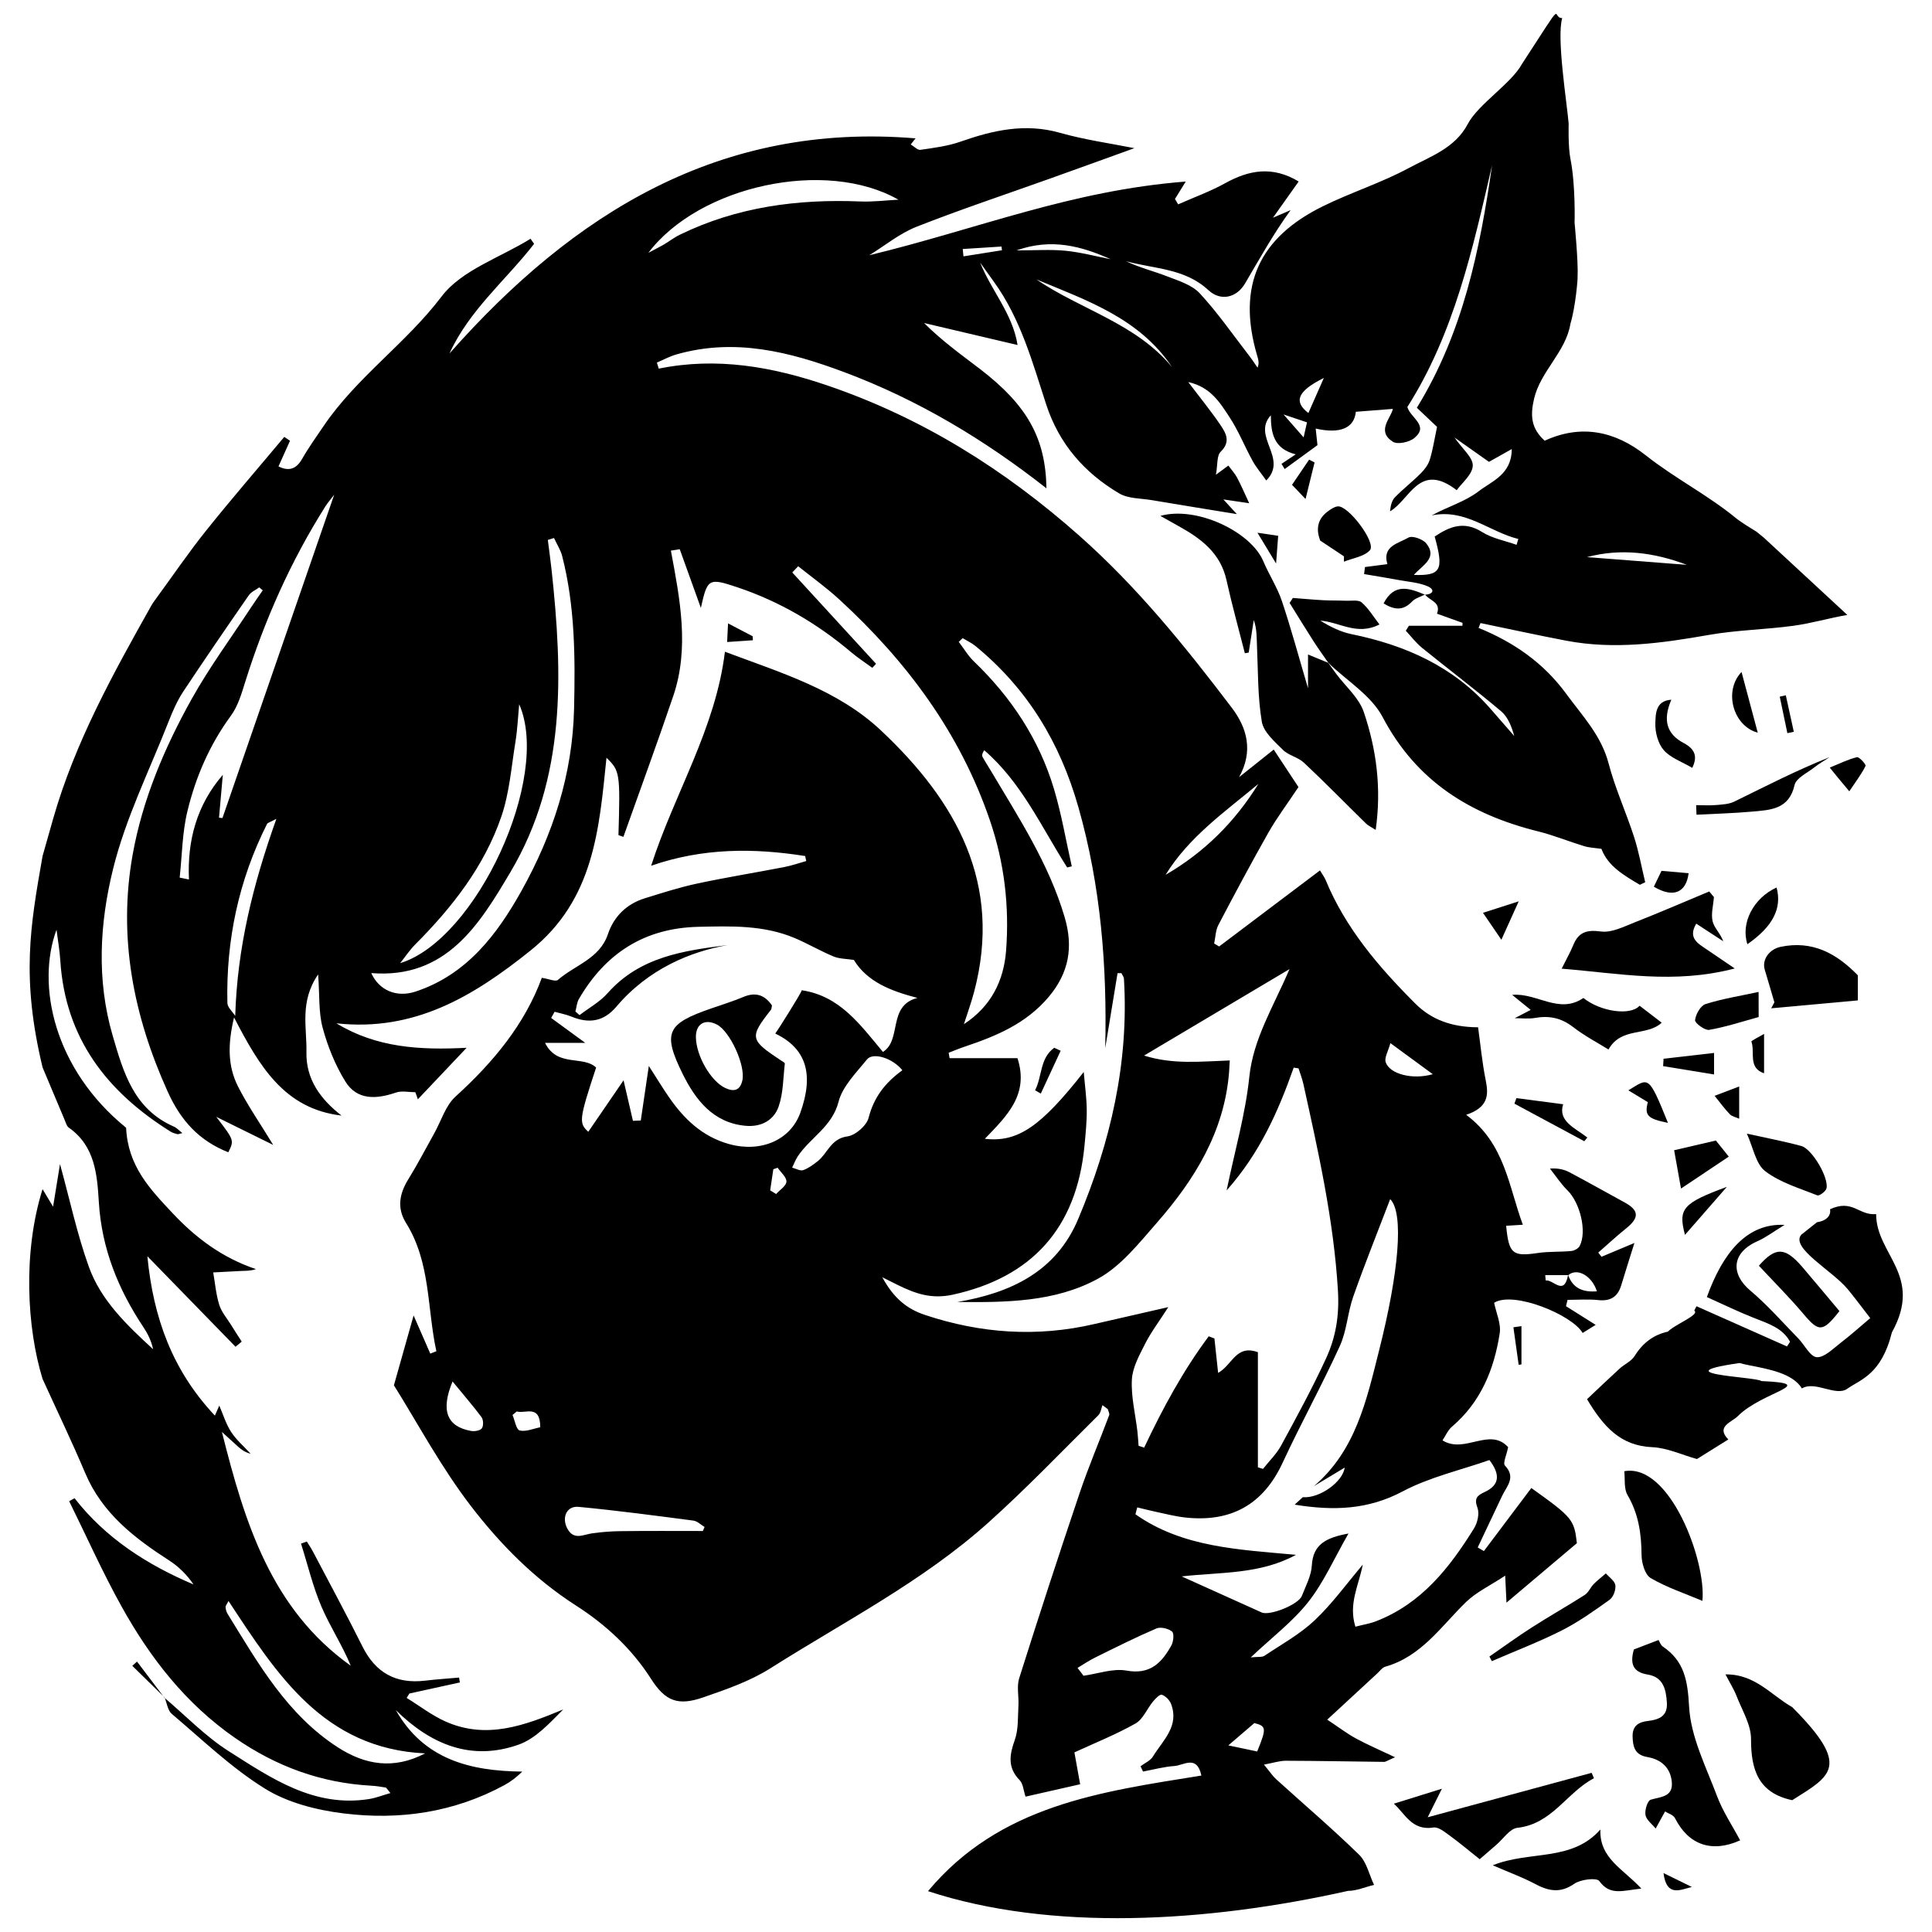 <?xml version="1.0" encoding="utf-8" standalone="no"?><svg xmlns:android="http://schemas.android.com/apk/res/android" height="36.0" width="36.0" xmlns="http://www.w3.org/2000/svg">
    <path d="M33.843,9.666 M34.422,11.458 C34.084,11.517,33.752,11.615,33.413,11.661 C32.889,11.732,32.355,11.74,31.835,11.832 C30.955,11.987,30.078,12.108,29.188,11.939 C28.653,11.837,28.121,11.72,27.587,11.61 C27.575,11.64,27.563,11.67,27.551,11.7 C28.207,11.967,28.762,12.351,29.184,12.928 C29.485,13.339,29.836,13.702,29.973,14.222 C30.095,14.689,30.299,15.133,30.448,15.594 C30.537,15.869,30.588,16.157,30.656,16.439 C30.623,16.455,30.59,16.471,30.557,16.487 C30.26,16.312,29.961,16.139,29.84,15.817 C29.717,15.799,29.613,15.796,29.516,15.766 C29.23,15.679,28.952,15.564,28.662,15.492 C27.401,15.179,26.395,14.562,25.763,13.361 C25.55,12.957,25.092,12.681,24.746,12.347 L24.752,12.352 C24.659,12.217,24.563,12.084,24.474,11.946 C24.323,11.711,24.178,11.472,24.03,11.235 C24.05,11.204,24.07,11.173,24.09,11.142 C24.278,11.156,24.466,11.174,24.654,11.184 C24.796,11.192,24.938,11.188,25.079,11.194 C25.179,11.198,25.311,11.172,25.372,11.225 C25.499,11.334,25.588,11.486,25.704,11.636 C25.283,11.852,24.959,11.588,24.602,11.565 C24.786,11.678,24.978,11.774,25.181,11.816 C26.186,12.021,27.084,12.418,27.774,13.208 C27.922,13.377,28.069,13.546,28.216,13.715 C28.166,13.538,28.099,13.361,27.972,13.254 C27.49,12.848,26.986,12.467,26.496,12.07 C26.384,11.979,26.295,11.859,26.195,11.753 C26.214,11.722,26.234,11.691,26.253,11.66 C26.585,11.66,26.918,11.66,27.25,11.66 C27.251,11.642,27.251,11.624,27.252,11.606 C27.093,11.549,26.935,11.492,26.776,11.435 C26.859,11.217,26.633,11.193,26.553,11.077 L26.55,11.081 C26.723,11.072,26.734,10.979,26.596,10.922 C26.427,10.852,26.234,10.84,26.051,10.806 C25.841,10.767,25.629,10.733,25.418,10.697 C25.423,10.653,25.428,10.609,25.434,10.566 C25.567,10.549,25.7,10.532,25.852,10.512 C25.75,10.172,26.058,10.127,26.245,10.017 C26.314,9.976,26.511,10.045,26.575,10.124 C26.797,10.399,26.501,10.534,26.345,10.713 C26.852,10.73,26.907,10.621,26.733,9.998 C27.011,9.811,27.28,9.701,27.616,9.913 C27.805,10.032,28.043,10.075,28.259,10.152 C28.27,10.116,28.281,10.079,28.292,10.043 C27.754,9.912,27.308,9.473,26.678,9.604 C26.969,9.443,27.3,9.349,27.553,9.154 C27.791,8.969,28.17,8.844,28.169,8.368 C27.963,8.483,27.817,8.566,27.745,8.606 C27.501,8.434,27.317,8.304,27.103,8.153 C27.249,8.364,27.448,8.524,27.443,8.677 C27.437,8.842,27.24,8.999,27.144,9.134 C26.445,8.596,26.274,9.313,25.901,9.528 C25.912,9.425,25.933,9.328,25.992,9.267 C26.145,9.11,26.321,8.974,26.476,8.818 C26.546,8.748,26.613,8.659,26.642,8.566 C26.698,8.385,26.726,8.196,26.777,7.954 C26.683,7.865,26.535,7.725,26.401,7.598 C27.261,6.201,27.576,4.653,27.803,3.078 C27.441,4.642,27.096,6.212,26.224,7.584 C26.284,7.792,26.635,7.929,26.354,8.162 C26.26,8.24,26.044,8.287,25.955,8.232 C25.64,8.032,25.92,7.79,25.954,7.619 C25.733,7.636,25.503,7.654,25.264,7.673 C25.235,7.968,24.985,8.092,24.516,7.986 C24.527,8.091,24.538,8.195,24.549,8.295 C24.331,8.454,24.134,8.597,23.938,8.74 C23.918,8.708,23.899,8.675,23.879,8.643 C23.954,8.593,24.028,8.543,24.144,8.466 C23.735,8.363,23.682,8.074,23.68,7.738 C23.321,8.133,24.008,8.538,23.595,8.953 C23.5,8.818,23.409,8.712,23.342,8.591 C23.192,8.319,23.077,8.026,22.907,7.768 C22.733,7.505,22.56,7.212,22.141,7.119 C22.37,7.421,22.566,7.661,22.739,7.916 C22.843,8.069,22.939,8.23,22.745,8.418 C22.671,8.49,22.691,8.659,22.657,8.846 C22.77,8.762,22.826,8.721,22.889,8.675 C22.953,8.762,23.014,8.828,23.054,8.905 C23.135,9.059,23.203,9.219,23.277,9.377 C23.111,9.353,22.945,9.328,22.796,9.306 C22.861,9.377,22.955,9.479,23.047,9.58 C22.505,9.491,21.982,9.407,21.46,9.319 C21.255,9.285,21.021,9.293,20.853,9.193 C20.205,8.809,19.735,8.273,19.494,7.536 C19.237,6.746,19.017,5.936,18.518,5.248 C18.433,5.13,18.348,5.012,18.264,4.893 C18.471,5.417,18.867,5.84,18.961,6.429 C18.358,6.287,17.789,6.153,17.219,6.019 C17.554,6.354,17.912,6.609,18.261,6.876 C19.143,7.552,19.484,8.167,19.499,9.099 C18.343,8.191,17.103,7.447,15.727,6.933 C14.711,6.553,13.689,6.294,12.605,6.604 C12.479,6.64,12.361,6.705,12.24,6.756 C12.252,6.794,12.263,6.831,12.275,6.869 C13.359,6.648,14.394,6.834,15.418,7.183 C17.182,7.784,18.721,8.75,20.109,9.98 C21.189,10.936,22.089,12.049,22.955,13.191 C23.239,13.566,23.357,13.997,23.088,14.482 C23.28,14.329,23.471,14.176,23.734,13.967 C23.908,14.231,24.08,14.491,24.195,14.666 C23.976,14.995,23.79,15.242,23.639,15.507 C23.316,16.077,23.007,16.655,22.703,17.235 C22.65,17.336,22.649,17.465,22.624,17.581 C22.655,17.599,22.686,17.618,22.717,17.636 C23.338,17.167,23.959,16.699,24.596,16.219 C24.646,16.303,24.68,16.346,24.7,16.395 C25.072,17.297,25.693,18.021,26.371,18.699 C26.669,18.997,27.046,19.14,27.542,19.142 C27.587,19.465,27.618,19.803,27.685,20.133 C27.741,20.411,27.728,20.636,27.32,20.773 C28.044,21.312,28.11,22.105,28.376,22.821 C28.255,22.829,28.16,22.835,28.065,22.841 C28.115,23.365,28.186,23.417,28.653,23.348 C28.86,23.317,29.073,23.331,29.282,23.31 C29.337,23.305,29.412,23.262,29.436,23.216 C29.574,22.943,29.442,22.412,29.208,22.181 C29.085,22.06,28.989,21.911,28.881,21.775 C29.027,21.764,29.144,21.79,29.246,21.844 C29.589,22.025,29.927,22.218,30.268,22.403 C30.543,22.552,30.55,22.69,30.3,22.89 C30.121,23.033,29.954,23.19,29.781,23.34 C29.801,23.366,29.822,23.392,29.842,23.418 C30.018,23.344,30.194,23.27,30.455,23.161 C30.356,23.476,30.281,23.714,30.208,23.953 C30.143,24.166,30.007,24.25,29.781,24.225 C29.592,24.205,29.4,24.221,29.209,24.221 C29.199,24.26,29.19,24.3,29.18,24.339 C29.368,24.457,29.555,24.575,29.733,24.687 C29.664,24.73,29.577,24.784,29.49,24.838 C29.298,24.503,28.206,24.049,27.841,24.275 C27.879,24.465,27.973,24.664,27.945,24.844 C27.841,25.516,27.593,26.127,27.054,26.585 C26.979,26.649,26.937,26.753,26.879,26.839 C27.292,27.098,27.758,26.585,28.102,26.966 C28.074,27.11,28,27.264,28.042,27.308 C28.253,27.53,28.077,27.691,27.991,27.871 C27.838,28.192,27.687,28.514,27.535,28.835 C27.573,28.857,27.612,28.88,27.65,28.902 C27.945,28.51,28.241,28.117,28.534,27.727 C29.301,28.275,29.332,28.314,29.383,28.755 C28.953,29.118,28.532,29.473,28.071,29.863 C28.062,29.678,28.057,29.565,28.047,29.36 C27.763,29.548,27.507,29.667,27.316,29.853 C26.853,30.304,26.486,30.865,25.814,31.056 C25.756,31.072,25.711,31.138,25.662,31.183 C25.449,31.379,25.237,31.576,25.024,31.773 C24.953,31.839,24.881,31.904,24.731,32.043 C24.937,32.179,25.093,32.299,25.263,32.392 C25.475,32.508,25.699,32.603,25.995,32.744 C25.848,32.807,25.819,32.831,25.79,32.83 C25.18,32.823,24.569,32.811,23.959,32.809 C23.845,32.809,23.731,32.848,23.552,32.881 C23.668,33.022,23.716,33.096,23.779,33.153 C24.295,33.621,24.827,34.074,25.325,34.56 C25.466,34.698,25.513,34.932,25.603,35.122 C25.441,35.161,25.28,35.233,25.118,35.234 C22.472,35.826,19.584,35.991,17.292,35.239 C18.634,33.632,20.518,33.386,22.386,33.085 C22.303,32.691,22.054,32.896,21.885,32.907 C21.688,32.92,21.494,32.974,21.299,33.01 C21.283,32.977,21.268,32.944,21.252,32.912 C21.331,32.852,21.436,32.808,21.484,32.729 C21.668,32.428,21.981,32.163,21.82,31.748 C21.793,31.677,21.718,31.603,21.649,31.579 C21.613,31.566,21.53,31.65,21.485,31.705 C21.373,31.84,21.3,32.034,21.16,32.114 C20.797,32.319,20.407,32.475,20.02,32.653 C20.052,32.834,20.087,33.026,20.127,33.247 C19.763,33.33,19.433,33.405,19.109,33.478 C19.071,33.363,19.065,33.238,19,33.171 C18.77,32.935,18.81,32.699,18.91,32.418 C18.979,32.223,18.964,31.996,18.977,31.782 C18.987,31.612,18.942,31.428,18.991,31.272 C19.356,30.117,19.731,28.966,20.118,27.819 C20.283,27.33,20.487,26.853,20.668,26.369 C20.679,26.339,20.651,26.294,20.642,26.257 C20.609,26.232,20.576,26.208,20.543,26.183 C20.519,26.246,20.511,26.326,20.467,26.37 C19.789,27.041,19.128,27.733,18.418,28.37 C17.196,29.467,15.731,30.215,14.354,31.087 C13.975,31.327,13.534,31.479,13.107,31.627 C12.63,31.793,12.396,31.699,12.127,31.277 C11.766,30.713,11.278,30.266,10.73,29.915 C9.957,29.419,9.325,28.778,8.781,28.071 C8.218,27.34,7.779,26.513,7.34,25.813 C7.481,25.314,7.584,24.949,7.707,24.512 C7.841,24.817,7.93,25.02,8.018,25.223 C8.056,25.208,8.093,25.193,8.131,25.178 C7.956,24.378,8.027,23.525,7.565,22.787 C7.393,22.511,7.442,22.242,7.609,21.973 C7.781,21.695,7.932,21.403,8.092,21.117 C8.221,20.886,8.302,20.602,8.488,20.433 C9.189,19.796,9.778,19.088,10.096,18.22 C10.226,18.24,10.353,18.297,10.396,18.259 C10.712,17.982,11.173,17.867,11.328,17.406 C11.44,17.074,11.678,16.842,12.019,16.737 C12.337,16.639,12.655,16.536,12.98,16.466 C13.521,16.35,14.068,16.262,14.611,16.157 C14.75,16.13,14.886,16.083,15.023,16.044 C15.016,16.013,15.01,15.982,15.003,15.951 C14.048,15.8,13.098,15.797,12.133,16.132 C12.57,14.777,13.333,13.582,13.508,12.144 C14.547,12.535,15.606,12.849,16.418,13.613 C17.82,14.932,18.685,16.465,18.151,18.483 C18.097,18.686,18.025,18.884,17.961,19.084 C18.469,18.752,18.704,18.274,18.747,17.713 C18.81,16.885,18.715,16.074,18.444,15.282 C17.886,13.651,16.893,12.321,15.638,11.169 C15.397,10.948,15.129,10.756,14.873,10.551 C14.836,10.59,14.799,10.628,14.763,10.667 C15.283,11.234,15.804,11.802,16.324,12.369 C16.301,12.394,16.277,12.419,16.254,12.444 C16.124,12.349,15.989,12.261,15.866,12.158 C15.231,11.62,14.525,11.206,13.736,10.942 C13.201,10.763,13.182,10.783,13.06,11.325 C13.058,11.333,13.033,11.336,13.059,11.326 C12.927,10.96,12.796,10.597,12.666,10.234 C12.611,10.243,12.556,10.251,12.501,10.26 C12.671,11.166,12.849,12.075,12.545,12.97 C12.247,13.849,11.926,14.72,11.616,15.594 C11.585,15.583,11.555,15.572,11.524,15.561 C11.558,14.406,11.551,14.362,11.301,14.12 C11.164,15.454,11.069,16.761,9.89,17.708 C8.819,18.568,7.721,19.227,6.268,19.068 C7.02,19.525,7.829,19.569,8.695,19.524 C8.359,19.879,8.073,20.181,7.786,20.484 C7.771,20.44,7.755,20.396,7.74,20.352 C7.619,20.352,7.487,20.321,7.379,20.358 C7.013,20.483,6.653,20.507,6.432,20.147 C6.245,19.842,6.105,19.496,6.012,19.15 C5.935,18.864,5.957,18.552,5.928,18.157 C5.579,18.665,5.72,19.148,5.71,19.604 C5.699,20.111,5.972,20.483,6.364,20.787 C5.298,20.663,4.831,19.865,4.361,18.958 C4.24,19.466,4.245,19.87,4.435,20.245 C4.613,20.596,4.84,20.922,5.091,21.334 C4.726,21.154,4.417,21.002,4.03,20.811 C4.365,21.248,4.365,21.248,4.254,21.471 C3.716,21.258,3.372,20.889,3.125,20.342 C2.483,18.923,2.198,17.46,2.471,15.929 C2.654,14.903,3.063,13.936,3.571,13.026 C3.899,12.438,4.302,11.891,4.672,11.327 C4.744,11.217,4.821,11.109,4.896,11 C4.874,10.982,4.853,10.963,4.831,10.945 C4.765,10.993,4.681,11.028,4.637,11.091 C4.221,11.691,3.808,12.293,3.405,12.901 C3.3,13.064,3.218,13.25,3.145,13.436 C2.786,14.353,2.338,15.25,2.105,16.199 C1.858,17.205,1.796,18.256,2.099,19.296 C2.302,19.995,2.498,20.669,3.241,20.993 C3.293,21.016,3.334,21.063,3.398,21.113 C3.343,21.126,3.321,21.138,3.303,21.133 C3.26,21.122,3.216,21.109,3.179,21.086 C1.994,20.347,1.216,19.347,1.124,17.901 C1.112,17.708,1.077,17.516,1.053,17.324 C0.674,18.35,1,19.917,2.35,21.014 C2.382,21.728,2.795,22.157,3.216,22.606 C3.657,23.076,4.15,23.44,4.769,23.648 C4.671,23.682,4.587,23.679,4.503,23.682 C4.326,23.69,4.15,23.701,3.973,23.71 C4.008,23.912,4.025,24.121,4.086,24.315 C4.128,24.449,4.229,24.564,4.305,24.687 C4.37,24.792,4.437,24.895,4.504,24.999 C4.466,25.031,4.428,25.063,4.389,25.095 C3.855,24.547,3.321,23.998,2.746,23.408 C2.857,24.56,3.214,25.538,4.004,26.378 C4.048,26.276,4.073,26.219,4.086,26.191 C4.153,26.344,4.207,26.527,4.306,26.681 C4.404,26.832,4.547,26.953,4.67,27.088 C4.546,27.059,4.469,26.987,4.391,26.915 C4.314,26.844,4.236,26.774,4.135,26.682 C4.56,28.375,5.053,29.981,6.536,31.039 C6.38,30.659,6.152,30.314,5.991,29.94 C5.829,29.563,5.734,29.156,5.609,28.763 C5.645,28.75,5.681,28.737,5.717,28.724 C5.755,28.786,5.797,28.846,5.831,28.911 C6.141,29.501,6.458,30.087,6.755,30.682 C6.999,31.171,7.379,31.38,7.918,31.317 C8.129,31.292,8.342,31.278,8.554,31.259 C8.559,31.289,8.564,31.32,8.569,31.35 C8.256,31.419,7.942,31.487,7.629,31.556 C7.612,31.583,7.594,31.61,7.577,31.638 C7.82,31.787,8.05,31.967,8.309,32.081 C9.071,32.416,9.775,32.152,10.495,31.853 C10.24,32.109,9.982,32.396,9.663,32.509 C8.778,32.822,8.025,32.505,7.376,31.866 C7.898,32.785,8.758,33.001,9.732,33.011 C9.621,33.12,9.517,33.198,9.404,33.26 C8.463,33.773,7.443,33.92,6.4,33.79 C5.897,33.728,5.359,33.591,4.936,33.328 C4.31,32.94,3.768,32.415,3.201,31.936 C3.125,31.871,3.11,31.734,3.067,31.63 C3.067,31.63,3.063,31.634,3.063,31.634 C3.46,31.97,3.827,32.355,4.262,32.631 C5.054,33.134,5.85,33.684,6.875,33.523 C7.002,33.503,7.124,33.454,7.275,33.411 C7.212,33.337,7.2,33.31,7.184,33.308 C7.097,33.293,7.009,33.279,6.921,33.274 C5.988,33.224,5.149,32.917,4.38,32.384 C3.462,31.747,2.799,30.895,2.266,29.936 C1.911,29.298,1.613,28.629,1.289,27.973 C1.322,27.954,1.355,27.935,1.389,27.917 C1.973,28.666,2.743,29.157,3.606,29.524 C3.482,29.342,3.33,29.192,3.154,29.078 C2.502,28.658,1.904,28.197,1.588,27.449 C1.338,26.857,1.059,26.279,0.793,25.694 C0.5,24.741,0.424,23.333,0.793,22.158 C0.845,22.245,0.897,22.331,0.989,22.485 C1.04,22.17,1.076,21.946,1.118,21.691 C1.302,22.36,1.437,22.998,1.656,23.606 C1.882,24.234,2.367,24.694,2.853,25.141 C2.82,24.986,2.754,24.852,2.672,24.729 C2.201,24.023,1.895,23.263,1.842,22.404 C1.81,21.886,1.772,21.355,1.281,21.011 C1.242,20.983,1.226,20.919,1.205,20.869 C1.067,20.543,0.93,20.216,0.793,19.889 C0.394,18.222,0.562,17.264,0.793,15.952 C0.859,15.718,0.925,15.484,0.992,15.25 C1.398,13.831,2.108,12.551,2.825,11.275 C2.847,11.236,2.874,11.201,2.9,11.165 C3.213,10.738,3.51,10.3,3.84,9.888 C4.313,9.296,4.81,8.723,5.297,8.141 C5.333,8.165,5.368,8.189,5.404,8.213 C5.334,8.367,5.265,8.521,5.189,8.691 C5.367,8.779,5.512,8.757,5.63,8.55 C5.751,8.338,5.894,8.139,6.031,7.937 C6.646,7.03,7.562,6.402,8.228,5.525 C8.603,5.031,9.322,4.799,9.886,4.449 C9.908,4.481,9.93,4.512,9.952,4.544 C9.428,5.22,8.746,5.776,8.375,6.587 C10.692,3.966,13.419,2.275,17.06,2.578 C17.032,2.614,17.001,2.653,16.97,2.692 C17.031,2.727,17.097,2.8,17.151,2.792 C17.403,2.755,17.661,2.723,17.899,2.639 C18.506,2.426,19.104,2.291,19.752,2.475 C20.213,2.606,20.694,2.672,21.138,2.761 C20.647,2.938,20.116,3.131,19.584,3.321 C18.748,3.62,17.905,3.9,17.079,4.225 C16.764,4.349,16.49,4.576,16.198,4.756 C17.196,4.515,18.15,4.209,19.115,3.945 C20.067,3.684,21.03,3.466,22.095,3.383 C21.988,3.556,21.941,3.631,21.894,3.707 C21.914,3.741,21.933,3.774,21.953,3.808 C22.245,3.678,22.549,3.569,22.827,3.415 C23.273,3.168,23.709,3.087,24.199,3.382 C24.049,3.594,23.907,3.794,23.72,4.057 C23.88,3.988,23.965,3.952,24.049,3.915 C23.726,4.36,23.469,4.825,23.199,5.283 C23.042,5.55,22.744,5.619,22.516,5.406 C22.077,4.997,21.504,5.012,20.982,4.867 C21.228,4.986,21.494,5.051,21.747,5.149 C21.961,5.232,22.208,5.307,22.355,5.465 C22.688,5.824,22.969,6.231,23.27,6.62 C23.328,6.694,23.379,6.774,23.433,6.851 C23.466,6.765,23.449,6.706,23.431,6.646 C23.027,5.297,23.49,4.417,24.645,3.846 C25.169,3.587,25.735,3.409,26.249,3.132 C26.649,2.917,27.113,2.762,27.349,2.312 C27.544,1.94,28.16,1.559,28.361,1.19 C29.214,-0.122,28.888,0.337,29.11,0.337 C29.001,0.697,29.197,1.912,29.23,2.305 C29.23,2.305,29.217,2.734,29.263,2.961 C29.361,3.453,29.34,4.152,29.34,4.152 S29.411,4.884,29.396,5.153 C29.402,5.181,29.359,5.715,29.263,6.03 C29.181,6.553,28.704,6.917,28.585,7.431 C28.511,7.748,28.531,7.984,28.783,8.212 C29.462,7.9,30.092,8.031,30.666,8.484 C31.215,8.918,31.82,9.22,32.36,9.665 C32.396,9.695,32.543,9.791,32.543,9.791 L32.731,9.908 L32.867,10.019 M29.219,23.756 C29.309,24.013,29.505,24.081,29.756,24.062 C29.663,23.77,29.388,23.619,29.223,23.76 C29.08,23.76,28.936,23.76,28.793,23.76 C28.796,23.793,28.799,23.827,28.802,23.86 C28.942,23.836,29.145,24.161,29.219,23.756 Z M24.276,27.898 C24.592,27.924,25.025,27.607,25.056,27.347 C24.872,27.458,24.678,27.575,24.483,27.692 C25.263,27.028,25.464,26.089,25.698,25.161 C26.063,23.716,26.165,22.606,25.904,22.344 C25.668,22.962,25.429,23.555,25.217,24.157 C25.111,24.456,25.097,24.792,24.967,25.078 C24.633,25.812,24.241,26.52,23.902,27.252 C23.536,28.043,22.93,28.37,22.08,28.276 C21.894,28.255,21.711,28.207,21.527,28.168 C21.414,28.144,21.303,28.115,21.191,28.088 C21.18,28.131,21.168,28.173,21.157,28.216 C22.038,28.837,23.086,28.873,24.149,28.972 C23.48,29.338,22.748,29.292,22.019,29.374 C22.554,29.615,23.032,29.832,23.51,30.046 C23.66,30.113,24.195,29.899,24.258,29.738 C24.331,29.552,24.433,29.363,24.444,29.171 C24.466,28.777,24.707,28.652,25.127,28.575 C24.861,29.038,24.668,29.482,24.378,29.85 C24.089,30.217,23.702,30.509,23.306,30.883 C23.441,30.869,23.516,30.883,23.561,30.853 C23.879,30.64,24.222,30.452,24.497,30.192 C24.827,29.88,25.097,29.504,25.393,29.155 C25.319,29.542,25.122,29.886,25.256,30.311 C25.407,30.272,25.528,30.253,25.639,30.21 C26.484,29.884,27.01,29.215,27.466,28.479 C27.531,28.375,27.57,28.204,27.531,28.098 C27.466,27.923,27.519,27.869,27.664,27.802 C27.943,27.673,27.96,27.477,27.753,27.206 C27.214,27.395,26.639,27.524,26.137,27.79 C25.492,28.132,24.852,28.155,24.124,28.037 C24.199,27.97,24.238,27.934,24.276,27.898 Z M22.915,19.76 C22.908,19.872,22.906,19.926,22.902,19.98 C22.813,21.087,22.262,21.979,21.556,22.785 C21.223,23.165,20.888,23.593,20.459,23.827 C19.655,24.266,18.737,24.269,17.837,24.261 C18.828,24.093,19.676,23.7,20.09,22.716 C20.692,21.287,21.038,19.803,20.943,18.238 C20.941,18.202,20.912,18.168,20.896,18.133 C20.872,18.133,20.848,18.133,20.824,18.133 C20.747,18.599,20.671,19.065,20.594,19.531 C20.63,18.009,20.514,16.518,20.095,15.043 C19.751,13.832,19.142,12.829,18.174,12.036 C18.103,11.978,18.017,11.939,17.938,11.891 C17.914,11.914,17.889,11.937,17.865,11.96 C17.959,12.083,18.039,12.221,18.149,12.326 C18.844,12.994,19.362,13.776,19.639,14.7 C19.78,15.172,19.862,15.661,19.971,16.143 C19.942,16.15,19.914,16.157,19.885,16.164 C19.405,15.41,19.033,14.576,18.339,13.979 C18.3,14.04,18.294,14.077,18.308,14.103 C18.356,14.191,18.411,14.274,18.462,14.36 C18.983,15.238,19.545,16.095,19.838,17.09 C20.002,17.646,19.921,18.125,19.539,18.578 C19.122,19.072,18.57,19.303,17.987,19.499 C17.882,19.534,17.78,19.577,17.677,19.616 C17.683,19.65,17.688,19.683,17.694,19.717 C18.122,19.717,18.55,19.717,18.959,19.717 C19.18,20.397,18.759,20.796,18.351,21.22 C18.968,21.291,19.398,20.988,20.194,19.975 C20.215,20.228,20.248,20.455,20.25,20.683 C20.252,20.904,20.229,21.126,20.208,21.347 C20.063,22.887,19.222,23.802,17.756,24.124 C17.355,24.212,17.056,24.104,16.733,23.946 C16.664,23.912,16.595,23.877,16.44,23.8 C16.657,24.197,16.905,24.392,17.236,24.502 C18.273,24.847,19.322,24.92,20.39,24.672 C20.817,24.573,21.245,24.476,21.77,24.356 C21.591,24.635,21.444,24.828,21.337,25.041 C21.23,25.252,21.103,25.48,21.091,25.706 C21.074,26.025,21.156,26.349,21.194,26.672 C21.204,26.761,21.209,26.851,21.216,26.941 C21.251,26.952,21.285,26.963,21.32,26.974 C21.664,26.245,22.045,25.54,22.523,24.9 C22.558,24.913,22.593,24.926,22.629,24.94 C22.651,25.141,22.672,25.342,22.698,25.582 C22.968,25.43,23.03,25.049,23.439,25.196 C23.439,25.896,23.439,26.618,23.439,27.341 C23.471,27.351,23.503,27.361,23.534,27.371 C23.648,27.226,23.786,27.094,23.872,26.935 C24.163,26.4,24.455,25.864,24.709,25.312 C24.891,24.916,24.959,24.514,24.93,24.041 C24.851,22.732,24.567,21.469,24.287,20.201 C24.265,20.101,24.227,20.005,24.196,19.907 C24.166,19.903,24.136,19.898,24.106,19.894 C23.819,20.708,23.474,21.487,22.856,22.182 C23.011,21.435,23.207,20.758,23.279,20.067 C23.353,19.356,23.723,18.769,24.028,18.058 C23.081,18.621,22.23,19.127,21.318,19.669 C21.858,19.839,22.371,19.779,22.915,19.76 Z M13.56,17.61 C12.87,17.73,12.082,18.053,11.485,18.758 C11.246,19.04,10.972,19.076,10.648,18.943 C10.548,18.902,10.439,18.882,10.334,18.853 C10.313,18.891,10.292,18.929,10.27,18.968 C10.457,19.105,10.645,19.242,10.905,19.432 C10.624,19.432,10.426,19.432,10.156,19.432 C10.384,19.893,10.863,19.661,11.108,19.892 C10.789,20.859,10.783,20.927,10.962,21.089 C11.17,20.786,11.382,20.477,11.619,20.13 C11.687,20.425,11.74,20.655,11.794,20.885 C11.843,20.883,11.892,20.881,11.94,20.879 C11.987,20.56,12.034,20.242,12.09,19.862 C12.242,20.1,12.346,20.271,12.459,20.435 C12.742,20.847,13.085,21.18,13.589,21.319 C14.177,21.481,14.73,21.245,14.913,20.734 C15.172,20.012,15.021,19.534,14.446,19.259 C14.467,19.238,14.928,18.509,14.94,18.452 C15.65,18.558,16.025,19.09,16.452,19.601 C16.81,19.38,16.533,18.738,17.095,18.595 C16.602,18.466,16.161,18.297,15.91,17.887 C15.77,17.865,15.641,17.868,15.531,17.822 C15.286,17.72,15.056,17.585,14.812,17.481 C14.233,17.235,13.623,17.256,13.01,17.27 C12.007,17.294,11.284,17.763,10.788,18.613 C10.748,18.681,10.743,18.769,10.722,18.848 C10.748,18.87,10.773,18.892,10.799,18.915 C10.975,18.78,11.179,18.669,11.323,18.505 C11.924,17.827,12.742,17.713,13.56,17.61 Z M10.323,10.025 C10.285,10.037,10.247,10.049,10.208,10.061 C10.231,10.244,10.257,10.427,10.277,10.61 C10.487,12.554,10.552,14.496,9.512,16.249 C8.938,17.217,8.319,18.245,6.918,18.132 C7.061,18.451,7.386,18.594,7.742,18.477 C8.696,18.162,9.263,17.414,9.72,16.594 C10.303,15.547,10.669,14.432,10.697,13.203 C10.719,12.242,10.715,11.295,10.475,10.36 C10.444,10.243,10.374,10.136,10.323,10.025 Z M4.081,15.237 C4.102,15.239,4.124,15.241,4.145,15.243 C4.836,13.243,5.528,11.242,6.227,9.219 C6.164,9.302,6.107,9.366,6.061,9.439 C5.417,10.459,4.932,11.551,4.571,12.701 C4.502,12.922,4.434,13.159,4.3,13.34 C3.905,13.879,3.646,14.479,3.492,15.117 C3.395,15.517,3.393,15.94,3.348,16.353 C3.406,16.365,3.463,16.376,3.521,16.388 C3.488,15.657,3.667,15,4.152,14.437 C4.128,14.704,4.105,14.971,4.081,15.237 Z M12.082,4.71 C12.174,4.661,12.269,4.615,12.359,4.563 C12.464,4.502,12.56,4.426,12.669,4.373 C13.731,3.856,14.861,3.706,16.029,3.754 C16.266,3.764,16.504,3.733,16.741,3.721 C15.389,2.949,13.033,3.457,12.082,4.71 Z M9.674,13.122 C9.652,13.357,9.642,13.594,9.604,13.826 C9.528,14.293,9.493,14.776,9.341,15.218 C9.022,16.146,8.426,16.907,7.738,17.598 C7.633,17.703,7.55,17.83,7.456,17.947 C8.876,17.513,10.275,14.482,9.674,13.122 Z M16.814,19.943 C16.638,19.719,16.268,19.6,16.154,19.742 C15.955,19.989,15.7,20.24,15.625,20.53 C15.505,20.999,15.094,21.198,14.862,21.552 C14.821,21.615,14.794,21.689,14.761,21.757 C14.83,21.775,14.909,21.823,14.966,21.804 C15.064,21.77,15.154,21.702,15.238,21.636 C15.423,21.488,15.482,21.216,15.791,21.175 C15.94,21.155,16.148,20.974,16.185,20.829 C16.282,20.45,16.489,20.178,16.814,19.943 Z M7.921,32.672 C6.03,32.582,5.159,31.2,4.258,29.832 C4.228,29.892,4.202,29.92,4.203,29.947 C4.206,29.989,4.219,30.036,4.241,30.072 C4.812,30.998,5.351,31.952,6.301,32.563 C6.802,32.884,7.333,32.979,7.921,32.672 Z M13.096,28.528 C13.107,28.503,13.118,28.478,13.129,28.453 C13.059,28.412,12.993,28.343,12.919,28.334 C12.207,28.241,11.495,28.146,10.78,28.078 C10.558,28.057,10.463,28.277,10.57,28.48 C10.69,28.707,10.867,28.595,11.036,28.571 C11.209,28.547,11.384,28.533,11.558,28.531 C12.07,28.524,12.583,28.528,13.096,28.528 Z M20.078,31.079 C20.115,31.128,20.152,31.176,20.19,31.225 C20.458,31.188,20.737,31.084,20.99,31.129 C21.434,31.21,21.649,30.981,21.828,30.658 C21.867,30.587,21.88,30.433,21.839,30.401 C21.768,30.345,21.627,30.31,21.548,30.344 C21.163,30.509,20.788,30.697,20.412,30.883 C20.296,30.939,20.189,31.013,20.078,31.079 Z M5.15,15.258 C5.029,15.323,4.987,15.331,4.976,15.353 C4.447,16.403,4.211,17.519,4.237,18.69 C4.239,18.771,4.333,18.85,4.383,18.93 C4.421,17.666,4.71,16.491,5.15,15.258 Z M21.719,16.301 C22.442,15.882,23.013,15.312,23.448,14.607 C22.826,15.126,22.153,15.595,21.719,16.301 Z M8.433,25.742 C8.206,26.286,8.329,26.585,8.781,26.664 C8.845,26.675,8.949,26.657,8.979,26.614 C9.012,26.567,9.008,26.455,8.972,26.406 C8.809,26.188,8.629,25.982,8.433,25.742 Z M21.838,6.839 C21.228,5.929,20.252,5.598,19.312,5.207 C20.14,5.771,21.164,6.025,21.838,6.839 Z M25.908,19.437 C25.868,19.587,25.791,19.71,25.821,19.795 C25.897,20.013,26.319,20.125,26.698,20.016 C26.433,19.822,26.204,19.654,25.908,19.437 Z M29.571,10.381 C30.191,10.429,30.811,10.477,31.432,10.525 C30.823,10.294,30.205,10.212,29.571,10.381 Z M23.426,32.636 C23.604,32.2,23.596,32.164,23.373,32.107 C23.203,32.253,23.061,32.375,22.888,32.523 C23.095,32.566,23.25,32.599,23.426,32.636 Z M20.696,4.83 C20.157,4.591,19.6,4.431,18.94,4.666 C19.29,4.666,19.573,4.645,19.851,4.672 C20.135,4.7,20.414,4.775,20.696,4.83 Z M9.63,26.3 C9.603,26.322,9.577,26.344,9.55,26.366 C9.593,26.467,9.62,26.64,9.684,26.655 C9.803,26.682,9.944,26.619,10.067,26.594 C10.065,26.159,9.789,26.349,9.63,26.3 Z M24.668,7.043 C24.172,7.289,24.102,7.484,24.38,7.696 C24.472,7.488,24.568,7.27,24.668,7.043 Z M14.351,22.18 C14.388,22.203,14.425,22.226,14.462,22.249 C14.531,22.172,14.651,22.097,14.654,22.018 C14.657,21.934,14.549,21.845,14.49,21.759 C14.463,21.768,14.437,21.778,14.41,21.787 C14.39,21.917,14.371,22.049,14.351,22.18 Z M17.939,4.64 C17.944,4.686,17.949,4.731,17.953,4.777 C18.192,4.739,18.431,4.701,18.67,4.663 C18.667,4.64,18.665,4.617,18.662,4.594 C18.422,4.609,18.181,4.624,17.939,4.64 Z M24.354,7.87 C24.219,7.825,24.112,7.789,23.917,7.723 C24.069,7.896,24.162,8.003,24.291,8.15 C24.321,8.02,24.335,7.958,24.354,7.87 Z" fill="#000000" fill-opacity="1.0"/>
    <path d="M33.856,22.775 C34.171,22.726,34.095,22.498,34.097,22.534 C34.523,22.336,34.633,22.653,34.959,22.623 C34.959,23.379,35.843,23.761,35.253,24.827 C35.056,25.618,34.662,25.706,34.422,25.877 C34.208,26.03,33.821,25.721,33.576,25.872 C33.235,25.302,31.707,25.56,32.442,25.079 C32.33,24.411,32.803,25.348,32.726,25.357 C30.712,25.604,32.745,25.65,32.819,25.734 C33.931,25.783,32.843,25.922,32.38,26.389 C32.269,26.501,31.966,26.581,32.205,26.822 C32.001,26.949,31.8,27.075,31.62,27.187 C31.338,27.109,31.065,26.978,30.787,26.966 C30.193,26.941,29.876,26.58,29.572,26.072 C29.767,25.888,29.971,25.693,30.179,25.502 C30.269,25.42,30.397,25.366,30.458,25.268 C30.776,24.758,31.25,24.74,31.766,24.819 C31.836,24.83,30.886,24.972,31.066,24.954 C30.842,24.796,31.719,24.526,31.57,24.421 C31.584,24.394,31.598,24.367,31.612,24.34 C32.174,24.59,32.736,24.84,33.298,25.089 C33.317,25.06,33.336,25.032,33.355,25.003 C33.219,24.745,32.947,24.663,32.683,24.558 C32.384,24.44,32.093,24.298,31.805,24.169 C32.103,23.341,32.553,22.788,33.253,22.824 C33.039,22.955,32.904,23.059,32.752,23.126 C32.253,23.346,32.254,23.745,32.612,24.046 C32.933,24.316,33.212,24.636,33.506,24.937 C33.625,25.058,33.729,25.28,33.852,25.289 C33.993,25.299,34.154,25.132,34.294,25.025 C34.493,24.872,34.68,24.704,34.849,24.561 C34.685,24.35,34.56,24.179,34.425,24.017 C34.142,23.677,33.36,23.253,33.563,23.008" fill="#000000" fill-opacity="1.0"/>
    <path d="M34.618,18.641 C34.08,18.69,33.542,18.739,33.004,18.788 C33.024,18.751,33.044,18.714,33.063,18.677 C33.003,18.474,32.945,18.271,32.884,18.07 C32.826,17.879,32.972,17.688,33.174,17.644 C33.771,17.517,34.222,17.766,34.618,18.174 C34.618,18.33,34.618,18.485,34.618,18.641 Z" fill="#000000" fill-opacity="1.0"/>
    <path d="M33.395,33.544 C32.771,33.411,32.626,32.986,32.628,32.406 C32.629,32.139,32.462,31.869,32.359,31.605 C32.308,31.474,32.231,31.353,32.152,31.2 C32.704,31.192,33.005,31.59,33.395,31.81 C34.501,32.919,34.12,33.086,33.395,33.544 Z" fill="#000000" fill-opacity="1.0"/>
    <path d="M32.77,18.951 C32.463,19.035,32.16,19.136,31.848,19.19 C31.768,19.204,31.58,19.063,31.585,19.009 C31.597,18.899,31.688,18.738,31.781,18.709 C32.102,18.608,32.439,18.555,32.769,18.483 C32.77,18.64,32.77,18.796,32.77,18.951 Z" fill="#000000" fill-opacity="1.0"/>
    <path d="M31.939,20.021 C31.623,19.969,31.306,19.918,30.99,19.866 C30.993,19.82,30.995,19.774,30.998,19.728 C31.312,19.692,31.625,19.656,31.939,19.62 C31.939,19.754,31.939,19.888,31.939,20.021 Z" fill="#000000" fill-opacity="1.0"/>
    <path d="M32.407,20.845 C32.348,20.818,32.274,20.805,32.232,20.762 C32.13,20.655,32.043,20.534,31.949,20.419 C32.102,20.361,32.254,20.303,32.407,20.245 C32.407,20.445,32.407,20.645,32.407,20.845 Z" fill="#000000" fill-opacity="1.0"/>
    <path d="M32.871,19.999 C32.567,19.897,32.706,19.608,32.635,19.409 C32.629,19.392,32.789,19.315,32.871,19.265 C32.871,19.51,32.871,19.754,32.871,19.999 Z" fill="#000000" fill-opacity="1.0"/>
    <path d="M24.745,12.346 C24.797,12.417,24.848,12.489,24.901,12.56 C25.076,12.794,25.323,13.004,25.412,13.267 C25.647,13.961,25.745,14.684,25.634,15.464 C25.552,15.411,25.495,15.386,25.453,15.345 C25.067,14.967,24.69,14.581,24.297,14.212 C24.188,14.109,24.011,14.078,23.906,13.973 C23.75,13.818,23.544,13.641,23.512,13.447 C23.434,12.984,23.443,12.505,23.422,12.033 C23.415,11.874,23.421,11.715,23.362,11.554 C23.331,11.756,23.3,11.958,23.268,12.16 C23.244,12.164,23.22,12.168,23.196,12.172 C23.081,11.719,22.955,11.268,22.854,10.811 C22.742,10.302,22.376,10.033,21.959,9.802 C21.86,9.747,21.762,9.692,21.622,9.613 C22.29,9.424,23.306,9.904,23.54,10.458 C23.646,10.709,23.8,10.943,23.886,11.199 C24.064,11.731,24.21,12.274,24.373,12.825 C24.373,12.628,24.373,12.433,24.373,12.196 C24.517,12.255,24.634,12.303,24.75,12.351 C24.751,12.352,24.745,12.346,24.745,12.346 Z" fill="#000000" fill-opacity="1.0"/>
    <path d="M31.026,33.754 C30.943,33.905,30.897,33.988,30.851,34.072 C30.784,33.989,30.678,33.913,30.661,33.82 C30.645,33.729,30.699,33.553,30.758,33.535 C30.952,33.478,31.182,33.484,31.151,33.195 C31.123,32.933,30.949,32.783,30.696,32.74 C30.472,32.701,30.427,32.565,30.421,32.362 C30.415,32.148,30.544,32.087,30.705,32.068 C30.918,32.043,31.075,31.976,31.06,31.729 C31.045,31.486,30.996,31.25,30.703,31.203 C30.415,31.157,30.373,30.988,30.445,30.735 C30.577,30.684,30.717,30.631,30.905,30.559 C30.923,30.588,30.942,30.652,30.984,30.681 C31.388,30.955,31.447,31.317,31.474,31.802 C31.505,32.366,31.789,32.921,31.995,33.469 C32.103,33.757,32.28,34.019,32.425,34.292 C31.899,34.53,31.464,34.378,31.212,33.881 C31.182,33.817,31.08,33.789,31.026,33.754 Z" fill="#000000" fill-opacity="1.0"/>
    <path d="M31.937,16.717 C31.925,16.868,31.88,17.026,31.912,17.167 C31.94,17.288,32.056,17.39,32.11,17.539 C31.947,17.433,31.785,17.327,31.607,17.211 C31.45,17.476,31.633,17.577,31.796,17.687 C31.945,17.787,32.094,17.889,32.324,18.046 C31.189,18.343,30.177,18.136,29.099,18.05 C29.198,17.851,29.264,17.737,29.313,17.616 C29.412,17.37,29.562,17.321,29.832,17.357 C30.033,17.384,30.261,17.265,30.467,17.184 C30.931,17.002,31.389,16.803,31.849,16.611 C31.878,16.645,31.907,16.681,31.937,16.717 Z" fill="#000000" fill-opacity="1.0"/>
    <path d="M27.572,34.644 C27.367,34.481,27.189,34.331,27.003,34.196 C26.915,34.132,26.799,34.039,26.711,34.053 C26.306,34.119,26.176,33.787,25.972,33.609 C26.264,33.518,26.556,33.427,26.868,33.33 C26.794,33.48,26.721,33.624,26.603,33.862 C27.686,33.568,28.672,33.301,29.658,33.034 C29.672,33.068,29.687,33.102,29.701,33.135 C29.196,33.396,28.925,33.987,28.273,34.059 C28.132,34.075,28.011,34.265,27.881,34.376 C27.781,34.461,27.682,34.548,27.572,34.644 Z" fill="#000000" fill-opacity="1.0"/>
    <path d="M30.266,27.414 C31.119,27.258,31.796,29.094,31.722,29.83 C31.393,29.691,31.057,29.58,30.758,29.405 C30.651,29.342,30.589,29.123,30.588,28.975 C30.585,28.579,30.533,28.21,30.327,27.859 C30.256,27.739,30.283,27.561,30.266,27.414 Z" fill="#000000" fill-opacity="1.0"/>
    <path d="M27.815,34.757 C28.511,34.477,29.283,34.697,29.821,34.09 C29.799,34.629,30.251,34.828,30.584,35.191 C30.234,35.227,30.003,35.33,29.8,35.05 C29.752,34.984,29.453,35.019,29.335,35.101 C29.069,35.286,28.849,35.236,28.595,35.1 C28.372,34.981,28.132,34.895,27.815,34.757 Z" fill="#000000" fill-opacity="1.0"/>
    <path d="M29.504,18.596 C29.828,18.855,30.385,18.93,30.551,18.74 C30.68,18.839,30.811,18.939,30.963,19.056 C30.691,19.314,30.21,19.13,29.972,19.556 C29.778,19.435,29.529,19.305,29.31,19.136 C29.091,18.966,28.866,18.921,28.601,18.968 C28.483,18.989,28.358,18.972,28.225,18.972 C28.315,18.925,28.393,18.885,28.522,18.818 C28.388,18.709,28.292,18.631,28.177,18.538 C28.637,18.495,29.05,18.907,29.504,18.596 Z" fill="#000000" fill-opacity="1.0"/>
    <path d="M34.275,24.43 C33.963,24.829,33.89,24.822,33.606,24.485 C33.343,24.174,33.053,23.885,32.774,23.585 C33.083,23.235,33.256,23.231,33.578,23.602 C33.815,23.878,34.046,24.159,34.275,24.43 Z" fill="#000000" fill-opacity="1.0"/>
    <path d="M32.55,21.124 C32.904,21.203,33.238,21.265,33.565,21.354 C33.766,21.409,34.08,21.946,34.034,22.143 C34.021,22.2,33.9,22.288,33.864,22.274 C33.531,22.141,33.17,22.036,32.892,21.823 C32.716,21.689,32.67,21.386,32.55,21.124 Z" fill="#000000" fill-opacity="1.0"/>
    <path d="M27.753,30.867 C28.016,30.686,28.274,30.497,28.543,30.325 C28.869,30.116,29.206,29.926,29.531,29.718 C29.6,29.674,29.634,29.581,29.694,29.519 C29.765,29.447,29.846,29.385,29.923,29.318 C29.986,29.391,30.089,29.459,30.1,29.538 C30.111,29.625,30.062,29.759,29.993,29.809 C29.705,30.015,29.413,30.223,29.099,30.382 C28.677,30.595,28.233,30.764,27.798,30.953 C27.783,30.924,27.768,30.896,27.753,30.867 Z" fill="#000000" fill-opacity="1.0"/>
    <path d="M31.605,15.003 C31.728,15.003,31.852,15.011,31.974,15.001 C32.089,14.991,32.215,14.986,32.315,14.937 C32.9,14.651,33.479,14.352,34.091,14.109 C33.994,14.173,33.893,14.231,33.802,14.303 C33.672,14.405,33.468,14.498,33.439,14.628 C33.336,15.084,32.99,15.092,32.651,15.123 C32.306,15.154,31.958,15.163,31.612,15.181 C31.611,15.12,31.608,15.061,31.605,15.003 Z" fill="#000000" fill-opacity="1.0"/>
    <path d="M25.043,10.367 C24.921,10.286,24.799,10.205,24.6,10.073 C24.548,9.935,24.498,9.704,24.748,9.524 C24.801,9.486,24.862,9.444,24.924,9.436 C25.12,9.409,25.651,10.114,25.526,10.253 C25.419,10.372,25.208,10.399,25.042,10.466 C25.043,10.433,25.043,10.4,25.043,10.367 Z" fill="#000000" fill-opacity="1.0"/>
    <path d="M31.973,21.252 C32.062,21.363,32.133,21.452,32.213,21.552 C31.939,21.735,31.65,21.928,31.323,22.147 C31.277,21.891,31.241,21.691,31.195,21.433 C31.47,21.369,31.729,21.309,31.973,21.252 Z" fill="#000000" fill-opacity="1.0"/>
    <path d="M33.104,16.537 C33.208,16.926,33.035,17.264,32.56,17.594 C32.432,17.2,32.672,16.735,33.104,16.537 Z" fill="#000000" fill-opacity="1.0"/>
    <path d="M31.533,14.308 C31.338,14.193,31.127,14.122,31.001,13.977 C30.894,13.854,30.839,13.644,30.845,13.475 C30.851,13.306,30.846,13.058,31.143,13.038 C30.984,13.408,31.047,13.672,31.372,13.845 C31.607,13.968,31.624,14.119,31.533,14.308 Z" fill="#000000" fill-opacity="1.0"/>
    <path d="M28.256,20.462 C28.53,20.498,28.804,20.534,29.127,20.576 C29.027,20.892,29.344,21.016,29.578,21.196 C29.559,21.219,29.54,21.242,29.521,21.265 C29.087,21.032,28.653,20.799,28.219,20.565 C28.232,20.532,28.244,20.497,28.256,20.462 Z" fill="#000000" fill-opacity="1.0"/>
    <path d="M32.451,12.521 C32.558,12.924,32.653,13.281,32.753,13.652 C32.298,13.532,32.109,12.879,32.451,12.521 Z" fill="#000000" fill-opacity="1.0"/>
    <path d="M32.178,22.115 C31.924,22.406,31.67,22.696,31.397,23.01 C31.268,22.522,31.352,22.42,32.178,22.115 Z" fill="#000000" fill-opacity="1.0"/>
    <path d="M34.459,14.745 C34.336,14.598,34.281,14.531,34.225,14.464 C34.198,14.431,34.171,14.398,34.095,14.303 C34.281,14.228,34.436,14.149,34.601,14.109 C34.642,14.099,34.774,14.245,34.762,14.271 C34.692,14.416,34.592,14.546,34.459,14.745 Z" fill="#000000" fill-opacity="1.0"/>
    <path d="M30.705,20.537 C30.592,20.469,30.483,20.402,30.342,20.317 C30.724,20.087,30.711,20.009,31.08,20.923 C30.698,20.847,30.64,20.782,30.705,20.537 Z" fill="#000000" fill-opacity="1.0"/>
    <path d="M27.633,17.009 C27.869,16.933,28.031,16.881,28.299,16.795 C28.182,17.055,28.095,17.248,27.976,17.511 C27.84,17.312,27.746,17.174,27.633,17.009 Z" fill="#000000" fill-opacity="1.0"/>
    <path d="M31.465,16.271 C31.418,16.638,31.175,16.737,30.817,16.522 C30.863,16.426,30.91,16.33,30.96,16.227 C31.132,16.242,31.298,16.256,31.465,16.271 Z" fill="#000000" fill-opacity="1.0"/>
    <path d="M26.555,11.077 C26.472,11.12,26.372,11.145,26.311,11.209 C26.14,11.389,25.975,11.362,25.781,11.244 C25.983,10.854,26.266,10.962,26.552,11.081 C26.552,11.081,26.555,11.077,26.555,11.077 Z" fill="#000000" fill-opacity="1.0"/>
    <path d="M24.495,8.617 C24.442,8.831,24.389,9.045,24.327,9.298 C24.228,9.194,24.16,9.124,24.075,9.034 C24.183,8.875,24.288,8.72,24.393,8.565 C24.427,8.582,24.461,8.6,24.495,8.617 Z" fill="#000000" fill-opacity="1.0"/>
    <path d="M28.35,24.711 C28.35,24.949,28.35,25.186,28.35,25.424 C28.333,25.426,28.316,25.429,28.298,25.431 C28.265,25.198,28.233,24.965,28.2,24.732 C28.25,24.725,28.3,24.718,28.35,24.711 Z" fill="#000000" fill-opacity="1.0"/>
    <path d="M23.431,9.927 C23.558,9.946,23.674,9.963,23.817,9.984 C23.806,10.124,23.796,10.261,23.778,10.5 C23.633,10.259,23.537,10.101,23.431,9.927 Z" fill="#000000" fill-opacity="1.0"/>
    <path d="M13.549,11.963 C13.555,11.841,13.559,11.759,13.566,11.616 C13.745,11.71,13.885,11.783,14.025,11.856 C14.026,11.881,14.028,11.905,14.029,11.93 C13.888,11.94,13.746,11.949,13.549,11.963 Z" fill="#000000" fill-opacity="1.0"/>
    <path d="M33.305,13.661 C33.258,13.434,33.211,13.208,33.163,12.981 C33.201,12.973,33.238,12.965,33.276,12.956 C33.326,13.183,33.375,13.409,33.425,13.636 C33.385,13.644,33.345,13.653,33.305,13.661 Z" fill="#000000" fill-opacity="1.0"/>
    <path d="M30.997,34.902 C31.209,35.006,31.367,35.084,31.525,35.161 C31.307,35.214,31.054,35.352,30.997,34.902 Z" fill="#000000" fill-opacity="1.0"/>
    <path d="M3.065,31.628 C2.865,31.432,2.665,31.236,2.465,31.04 C2.494,31.014,2.523,30.987,2.553,30.961 C2.723,31.185,2.892,31.408,3.062,31.632 C3.062,31.632,3.065,31.628,3.065,31.628 Z" fill="#000000" fill-opacity="1.0"/>
    <path d="M19.287,20.316 C19.421,20.059,19.374,19.717,19.644,19.524 C19.684,19.542,19.724,19.561,19.764,19.579 C19.641,19.845,19.517,20.111,19.394,20.377 C19.359,20.356,19.323,20.336,19.287,20.316 Z" fill="#000000" fill-opacity="1.0"/>
    <path d="M14.384,18.734 C14.376,18.773,14.378,18.799,14.366,18.815 C13.962,19.331,13.97,19.375,14.551,19.759 C14.578,19.777,14.626,19.801,14.624,19.818 C14.593,20.086,14.596,20.368,14.509,20.618 C14.42,20.874,14.187,21.003,13.897,20.978 C13.285,20.925,12.956,20.486,12.721,20.012 C12.337,19.235,12.433,19.074,13.255,18.79 C13.454,18.721,13.657,18.658,13.851,18.577 C14.086,18.478,14.253,18.544,14.384,18.734 Z M12.967,19.329 C12.974,19.679,13.245,20.144,13.51,20.271 C13.675,20.35,13.791,20.321,13.833,20.131 C13.894,19.852,13.603,19.219,13.36,19.092 C13.136,18.975,12.962,19.08,12.967,19.329 Z" fill="#000000" fill-opacity="1.0"/>
</svg>
